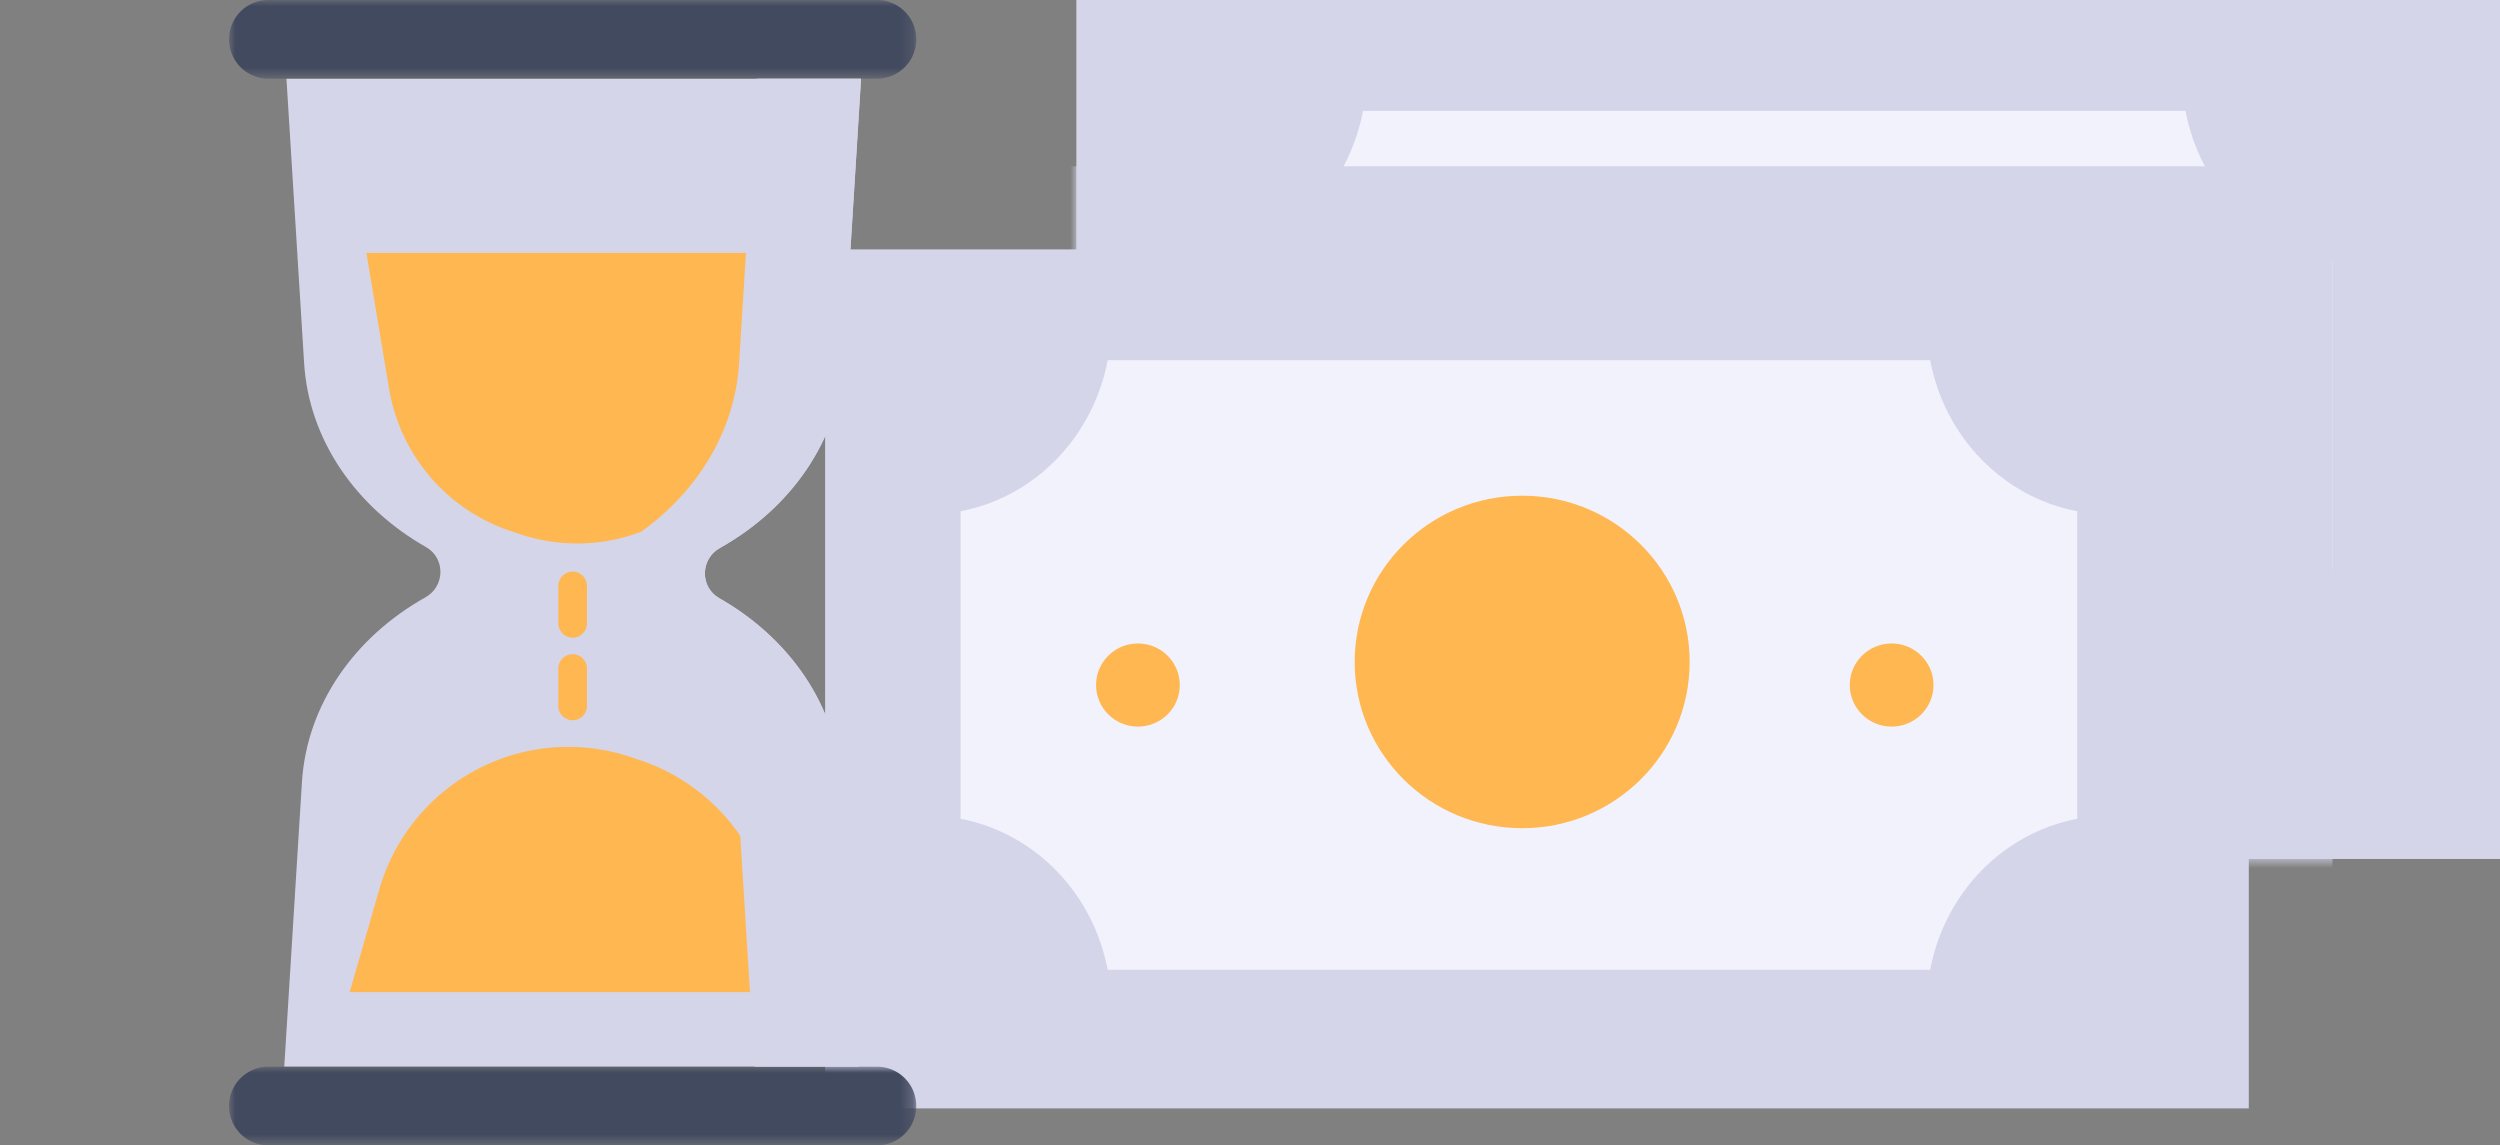 <svg width="203" height="93" viewBox="0 0 203 93" xmlns="http://www.w3.org/2000/svg" xmlns:xlink="http://www.w3.org/1999/xlink">
    <rect x="0" y="0" width="203" height="93" fill="#808080" stroke="none"/>
    <defs>
        <path id="64lfhp91ma" d="M0 0h115.6v69.75H0z"/>
        <path id="zjc4ac1shc" d="M0 0h55.8v6.386H0z"/>
        <path id="t6y0xn3xbe" d="M0 0h55.8v6.386H0z"/>
    </defs>
    <g fill="none" fill-rule="evenodd">
        <g transform="translate(67)">
            <ellipse fill="#FF9B00" fill-rule="nonzero" cx="39.667" cy="43.875" rx="3.4" ry="3.375"/>
            <ellipse fill="#FF9B00" fill-rule="nonzero" cx="70.267" cy="33.75" rx="13.6" ry="13.5"/>
            <ellipse fill="#FF9B00" fill-rule="nonzero" cx="98.6" cy="23.625" rx="3.4" ry="3.375"/>
            <g transform="translate(20.4)" fill-rule="nonzero">
                <path fill="#D5D5EA" d="M0 0h115.6v69.75H0z"/>
                <path d="M90.062 9H23.277c-1.185 6.247-5.92 11.109-11.944 12.265v24.97c6.024 1.156 10.759 6.018 11.944 12.265h66.785c1.18-6.247 5.914-11.11 11.938-12.265v-24.97C95.976 20.111 91.242 15.247 90.062 9z" fill="#F2F2FD"/>
                <ellipse fill="#FFB751" cx="61.2" cy="33.75" rx="13.6" ry="13.5"/>
                <ellipse fill="#FFB751" cx="89.533" cy="34.875" rx="3.4" ry="3.375"/>
                <ellipse fill="#FFB751" cx="28.333" cy="34.875" rx="3.4" ry="3.375"/>
            </g>
            <g transform="translate(20.4)">
                <mask id="xqj3natu2b" fill="#fff">
                    <use xlink:href="#64lfhp91ma"/>
                </mask>
                <path fill="#D5D5EA" fill-rule="nonzero" style="mix-blend-mode:multiply" mask="url(#xqj3natu2b)" d="M-13.6 13.5H102v69.75H-13.6z"/>
            </g>
            <g transform="translate(0 20.25)" fill-rule="nonzero">
                <path fill="#D5D5EA" d="M0 0h115.6v69.75H0z"/>
                <path d="M89.728 9H22.944C21.758 15.247 17.024 20.109 11 21.265v24.97c6.024 1.156 10.758 6.018 11.944 12.265h66.784c1.18-6.247 5.914-11.11 11.939-12.265v-24.97C95.642 20.111 90.909 15.247 89.728 9z" fill="#F2F2FD"/>
                <ellipse fill="#FFB751" cx="56.6" cy="33.5" rx="13.6" ry="13.5"/>
                <g transform="translate(22 32)" fill="#FFB751">
                    <ellipse cx="64.6" cy="3.375" rx="3.4" ry="3.375"/>
                    <ellipse cx="3.4" cy="3.375" rx="3.4" ry="3.375"/>
                </g>
            </g>
        </g>
        <path d="M58.403 48.574c-1.581-.9-1.542-3.186.045-4.074 5.796-3.243 9.648-8.765 10.036-15.012l1.434-23.102H23.26l1.435 23.102c.385 6.2 4.18 11.685 9.902 14.938 1.581.899 1.543 3.186-.045 4.074-5.796 3.243-9.647 8.765-10.035 15.013l-1.435 23.1H69.74l-1.435-23.1c-.385-6.2-4.18-11.686-9.902-14.939" fill="#D5D5EA"/>
        <path d="m29.748 20.533 1.846 11.035c.9 5.381 4.691 9.823 9.853 11.546l.787.263a14.65 14.65 0 0 0 9.647-.13 14.73 14.73 0 0 0 9.481-11.416l1.89-11.298H29.748z" fill="#FFB751"/>
        <g transform="translate(18.6)">
            <mask id="hjcgcdgqfd" fill="#fff">
                <use xlink:href="#zjc4ac1shc"/>
            </mask>
            <path d="M52.617 6.386H3.183A3.188 3.188 0 0 1 0 3.193 3.188 3.188 0 0 1 3.183 0h49.434A3.188 3.188 0 0 1 55.8 3.193a3.188 3.188 0 0 1-3.183 3.193" fill="#424A60" mask="url(#hjcgcdgqfd)"/>
        </g>
        <g transform="translate(18.6 86.614)">
            <mask id="nqzrhxihzf" fill="#fff">
                <use xlink:href="#t6y0xn3xbe"/>
            </mask>
            <path d="M3.183 0h49.434A3.188 3.188 0 0 1 55.8 3.193a3.188 3.188 0 0 1-3.183 3.194H3.183A3.188 3.188 0 0 1 0 3.193 3.188 3.188 0 0 1 3.183 0" fill="#424A60" mask="url(#nqzrhxihzf)"/>
        </g>
        <path d="M40.7 61.604a15.928 15.928 0 0 1 10.49-.14l.782.26A16.005 16.005 0 0 1 62.277 72.48l2.33 8.08H28.393l2.406-8.341a16.006 16.006 0 0 1 9.9-10.614M46.5 51.779a1.167 1.167 0 0 1-1.165-1.17v-3.027c0-.645.521-1.169 1.165-1.169s1.166.524 1.166 1.17v3.027c0 .646-.522 1.169-1.166 1.169M46.5 58.486a1.167 1.167 0 0 1-1.165-1.169V54.29c0-.646.521-1.17 1.165-1.17s1.166.524 1.166 1.17v3.027c0 .646-.522 1.17-1.166 1.17" fill="#FFB751"/>
        <path d="M39.803 48.574c-1.581-.9-1.542-3.186.045-4.074 5.796-3.243 9.648-8.765 10.036-15.012l1.434-23.102h-8.467l-1.435 23.102c-.388 6.247-4.239 11.769-10.035 15.012-1.587.888-1.626 3.175-.045 4.074 5.722 3.253 9.517 8.739 9.902 14.939l1.435 23.1h8.467l-1.434-23.1c-.386-6.2-4.181-11.686-9.903-14.939" fill="#D5D5EA" style="mix-blend-mode:multiply" transform="translate(18.6)"/>
    </g>
</svg>
